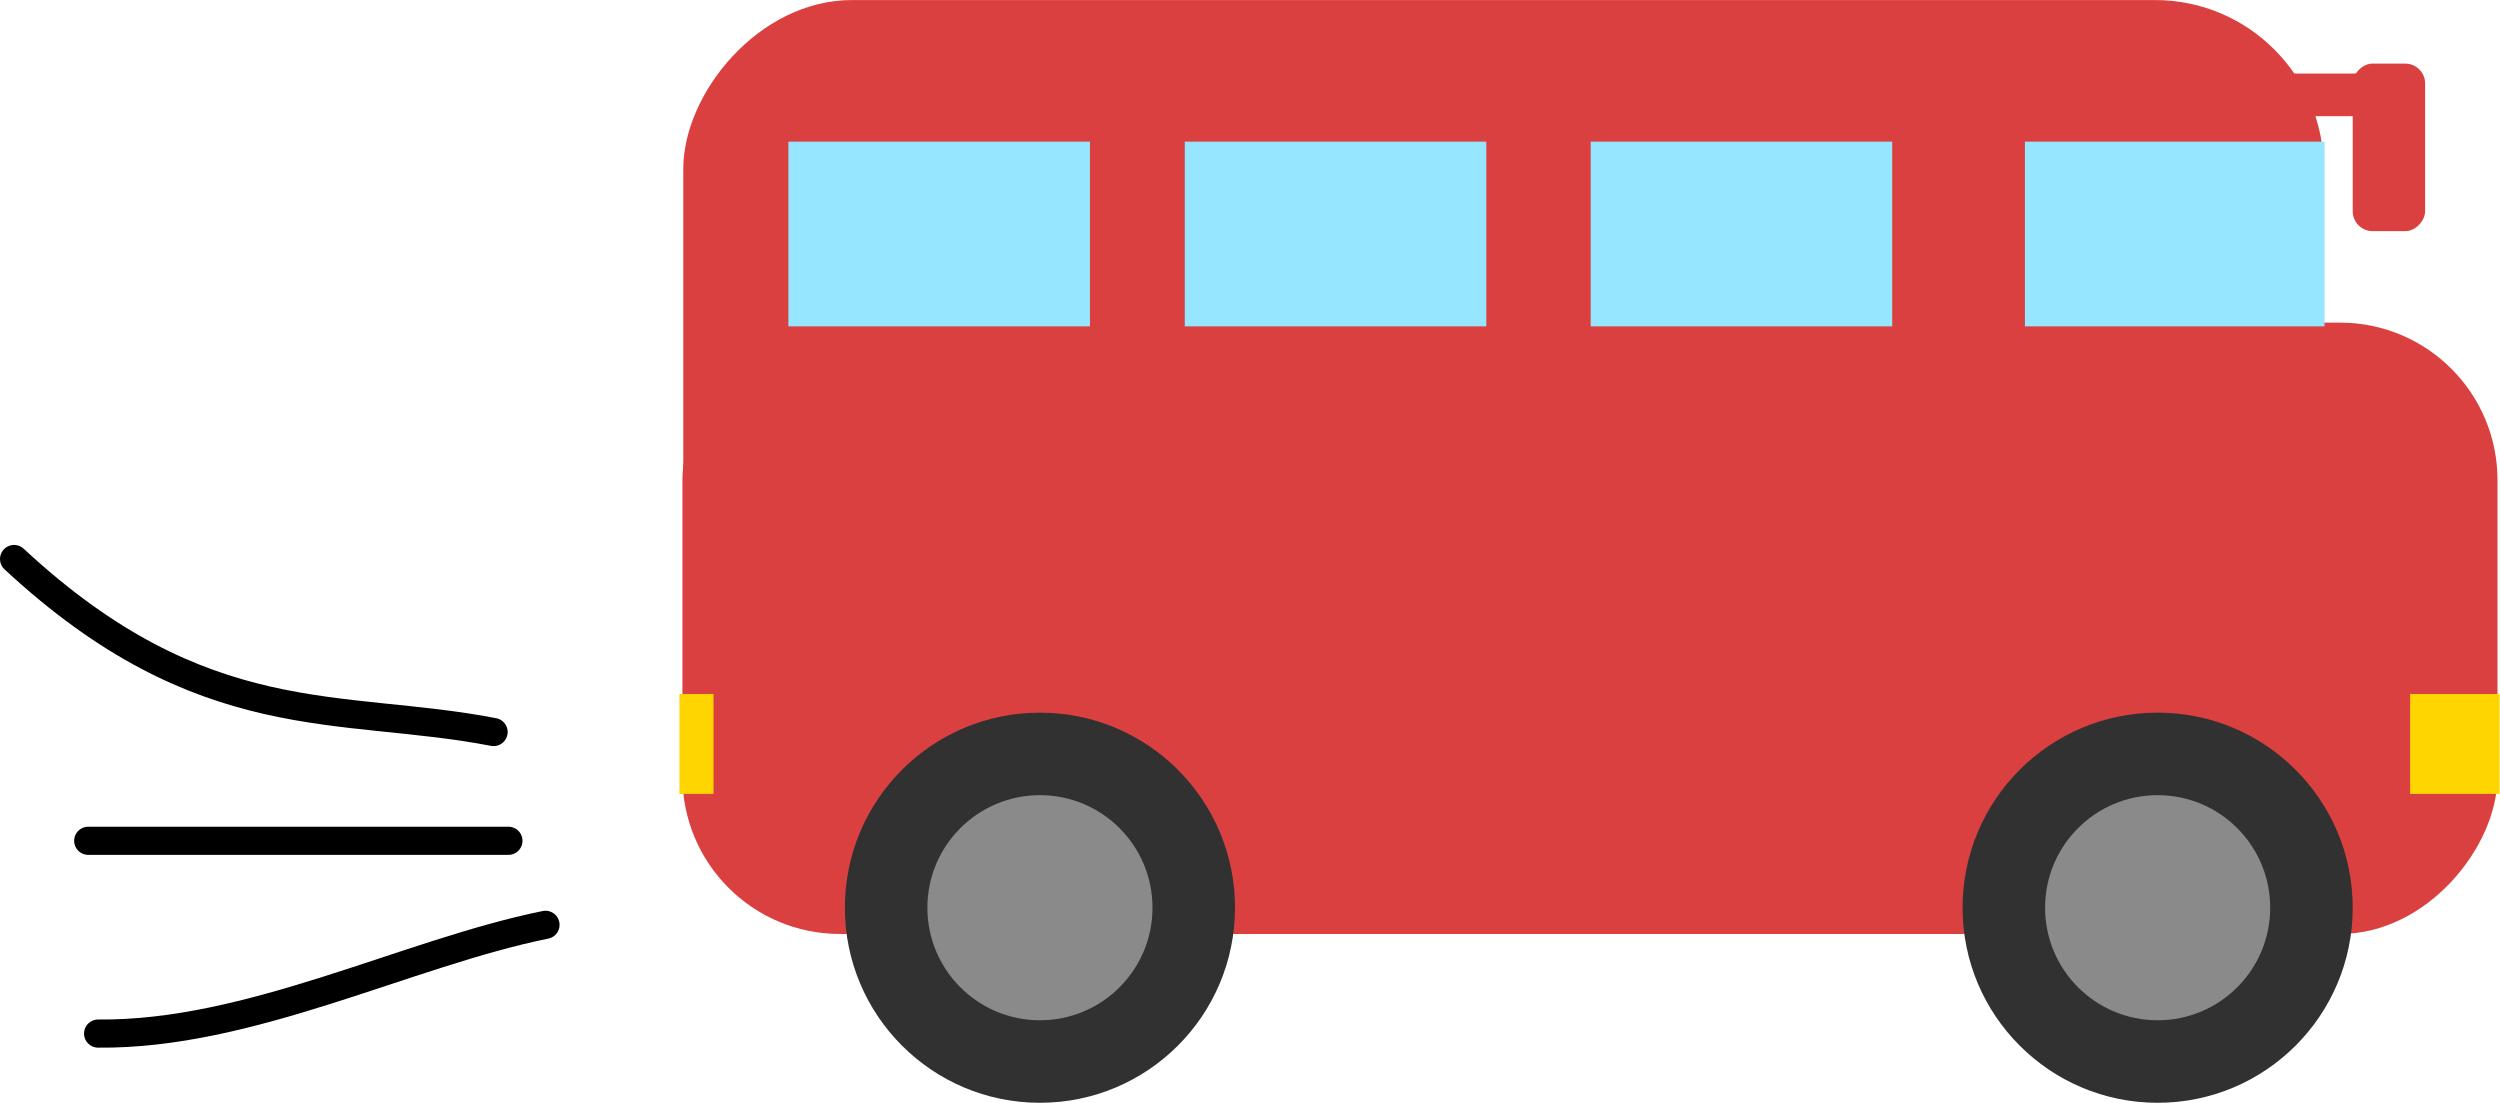 <?xml version="1.0" encoding="UTF-8" standalone="no"?>
<svg
   width="515.2"
   height="227.346"
   viewBox="0 0 515.2 227.346"
   version="1.1"
   xml:space="preserve"
   style="clip-rule:evenodd;fill-rule:evenodd;stroke-linejoin:round;stroke-miterlimit:2"
   id="svg11"
   sodipodi:docname="2023-US-01-end.svg"
   inkscape:version="1.1.1 (3bf5ae0d25, 2021-09-20)"
   xmlns:inkscape="http://www.inkscape.org/namespaces/inkscape"
   xmlns:sodipodi="http://sodipodi.sourceforge.net/DTD/sodipodi-0.dtd"
   xmlns="http://www.w3.org/2000/svg"
   xmlns:svg="http://www.w3.org/2000/svg"><defs
   id="defs15" /><sodipodi:namedview
   id="namedview13"
   pagecolor="#ffffff"
   bordercolor="#666666"
   borderopacity="1.0"
   inkscape:pageshadow="2"
   inkscape:pageopacity="0.0"
   inkscape:pagecheckerboard="0"
   showgrid="false"
   inkscape:zoom="0.98160535"
   inkscape:cx="428.3799"
   inkscape:cy="209.35094"
   inkscape:window-width="2048"
   inkscape:window-height="1017"
   inkscape:window-x="-8"
   inkscape:window-y="-8"
   inkscape:window-maximized="1"
   inkscape:current-layer="svg11" />
    
<g
   transform="matrix(-0.949,0,0,0.949,295.048,23.946)"
   id="g30"><rect
     x="-231.443"
     y="44.823"
     width="394.158"
     height="132.76"
     style="fill:#db4040"
     rx="34.208"
     ry="34.208"
     id="rect2" /><rect
     x="-193.716"
     y="-25.223"
     width="356.243"
     height="153.937"
     style="fill:#db4040"
     rx="36.652"
     ry="36.652"
     id="rect4" /><circle
     style="fill:#313131"
     cx="-157.639"
     cy="171.882"
     r="42.361"
     id="circle6" /><circle
     style="fill:#8a8a8a"
     cx="-157.639"
     cy="171.882"
     r="24.442"
     id="circle8" /><circle
     style="fill:#313131"
     cx="85.076"
     cy="171.882"
     r="42.361"
     id="circle10" /><circle
     style="fill:#8a8a8a"
     cx="85.076"
     cy="171.882"
     r="24.442"
     id="circle12" /><rect
     x="74.222"
     width="65.48"
     height="40.112"
     style="fill:#96e6ff"
     y="5.525"
     id="rect14" /><rect
     x="-11.855"
     width="65.48"
     height="40.112"
     style="fill:#96e6ff"
     y="5.525"
     id="rect16" /><rect
     x="-100"
     width="65.48"
     height="40.112"
     style="fill:#96e6ff"
     y="5.525"
     id="rect18" /><rect
     x="-193.883"
     width="65.064"
     height="40.112"
     style="fill:#96e6ff"
     y="5.525"
     id="rect20" /><rect
     x="-231.889"
     y="125.466"
     width="19.423"
     height="21.705"
     style="fill:#ffd500"
     id="rect22" /><rect
     x="155.958"
     y="125.466"
     width="7.399"
     height="21.705"
     style="fill:#ffd500"
     id="rect24" /><rect
     x="-215.724"
     y="-11.421"
     width="15.724"
     height="36.38"
     style="fill:#db4040"
     rx="4.316"
     ry="4.316"
     id="rect26" /><rect
     x="-213.082"
     y="-9.263"
     width="33.297"
     height="9.263"
     style="fill:#db4040"
     id="rect28" /></g><path
   style="fill:none;stroke:#000000;stroke-width:5.8;stroke-linecap:round;stroke-linejoin:round;stroke-miterlimit:2;stroke-dasharray:none;stroke-opacity:1"
   d="M 101.718,150.857 C 70.224,144.753 41.927,151.437 2.9,115.201"
   id="path995"
   sodipodi:nodetypes="cc" /><path
   style="fill:none;stroke:#000000;stroke-width:5.8;stroke-linecap:round;stroke-linejoin:round;stroke-miterlimit:2;stroke-dasharray:none;stroke-opacity:1"
   d="M 104.774,173.269 H 18.181"
   id="path1087" /><path
   style="fill:none;stroke:#000000;stroke-width:5.8;stroke-linecap:round;stroke-linejoin:round;stroke-miterlimit:2;stroke-dasharray:none;stroke-opacity:1"
   d="m 112.414,190.588 c -28.52,5.784 -60.959,22.741 -92.196,22.412"
   id="path1089"
   sodipodi:nodetypes="cc" /></svg>
